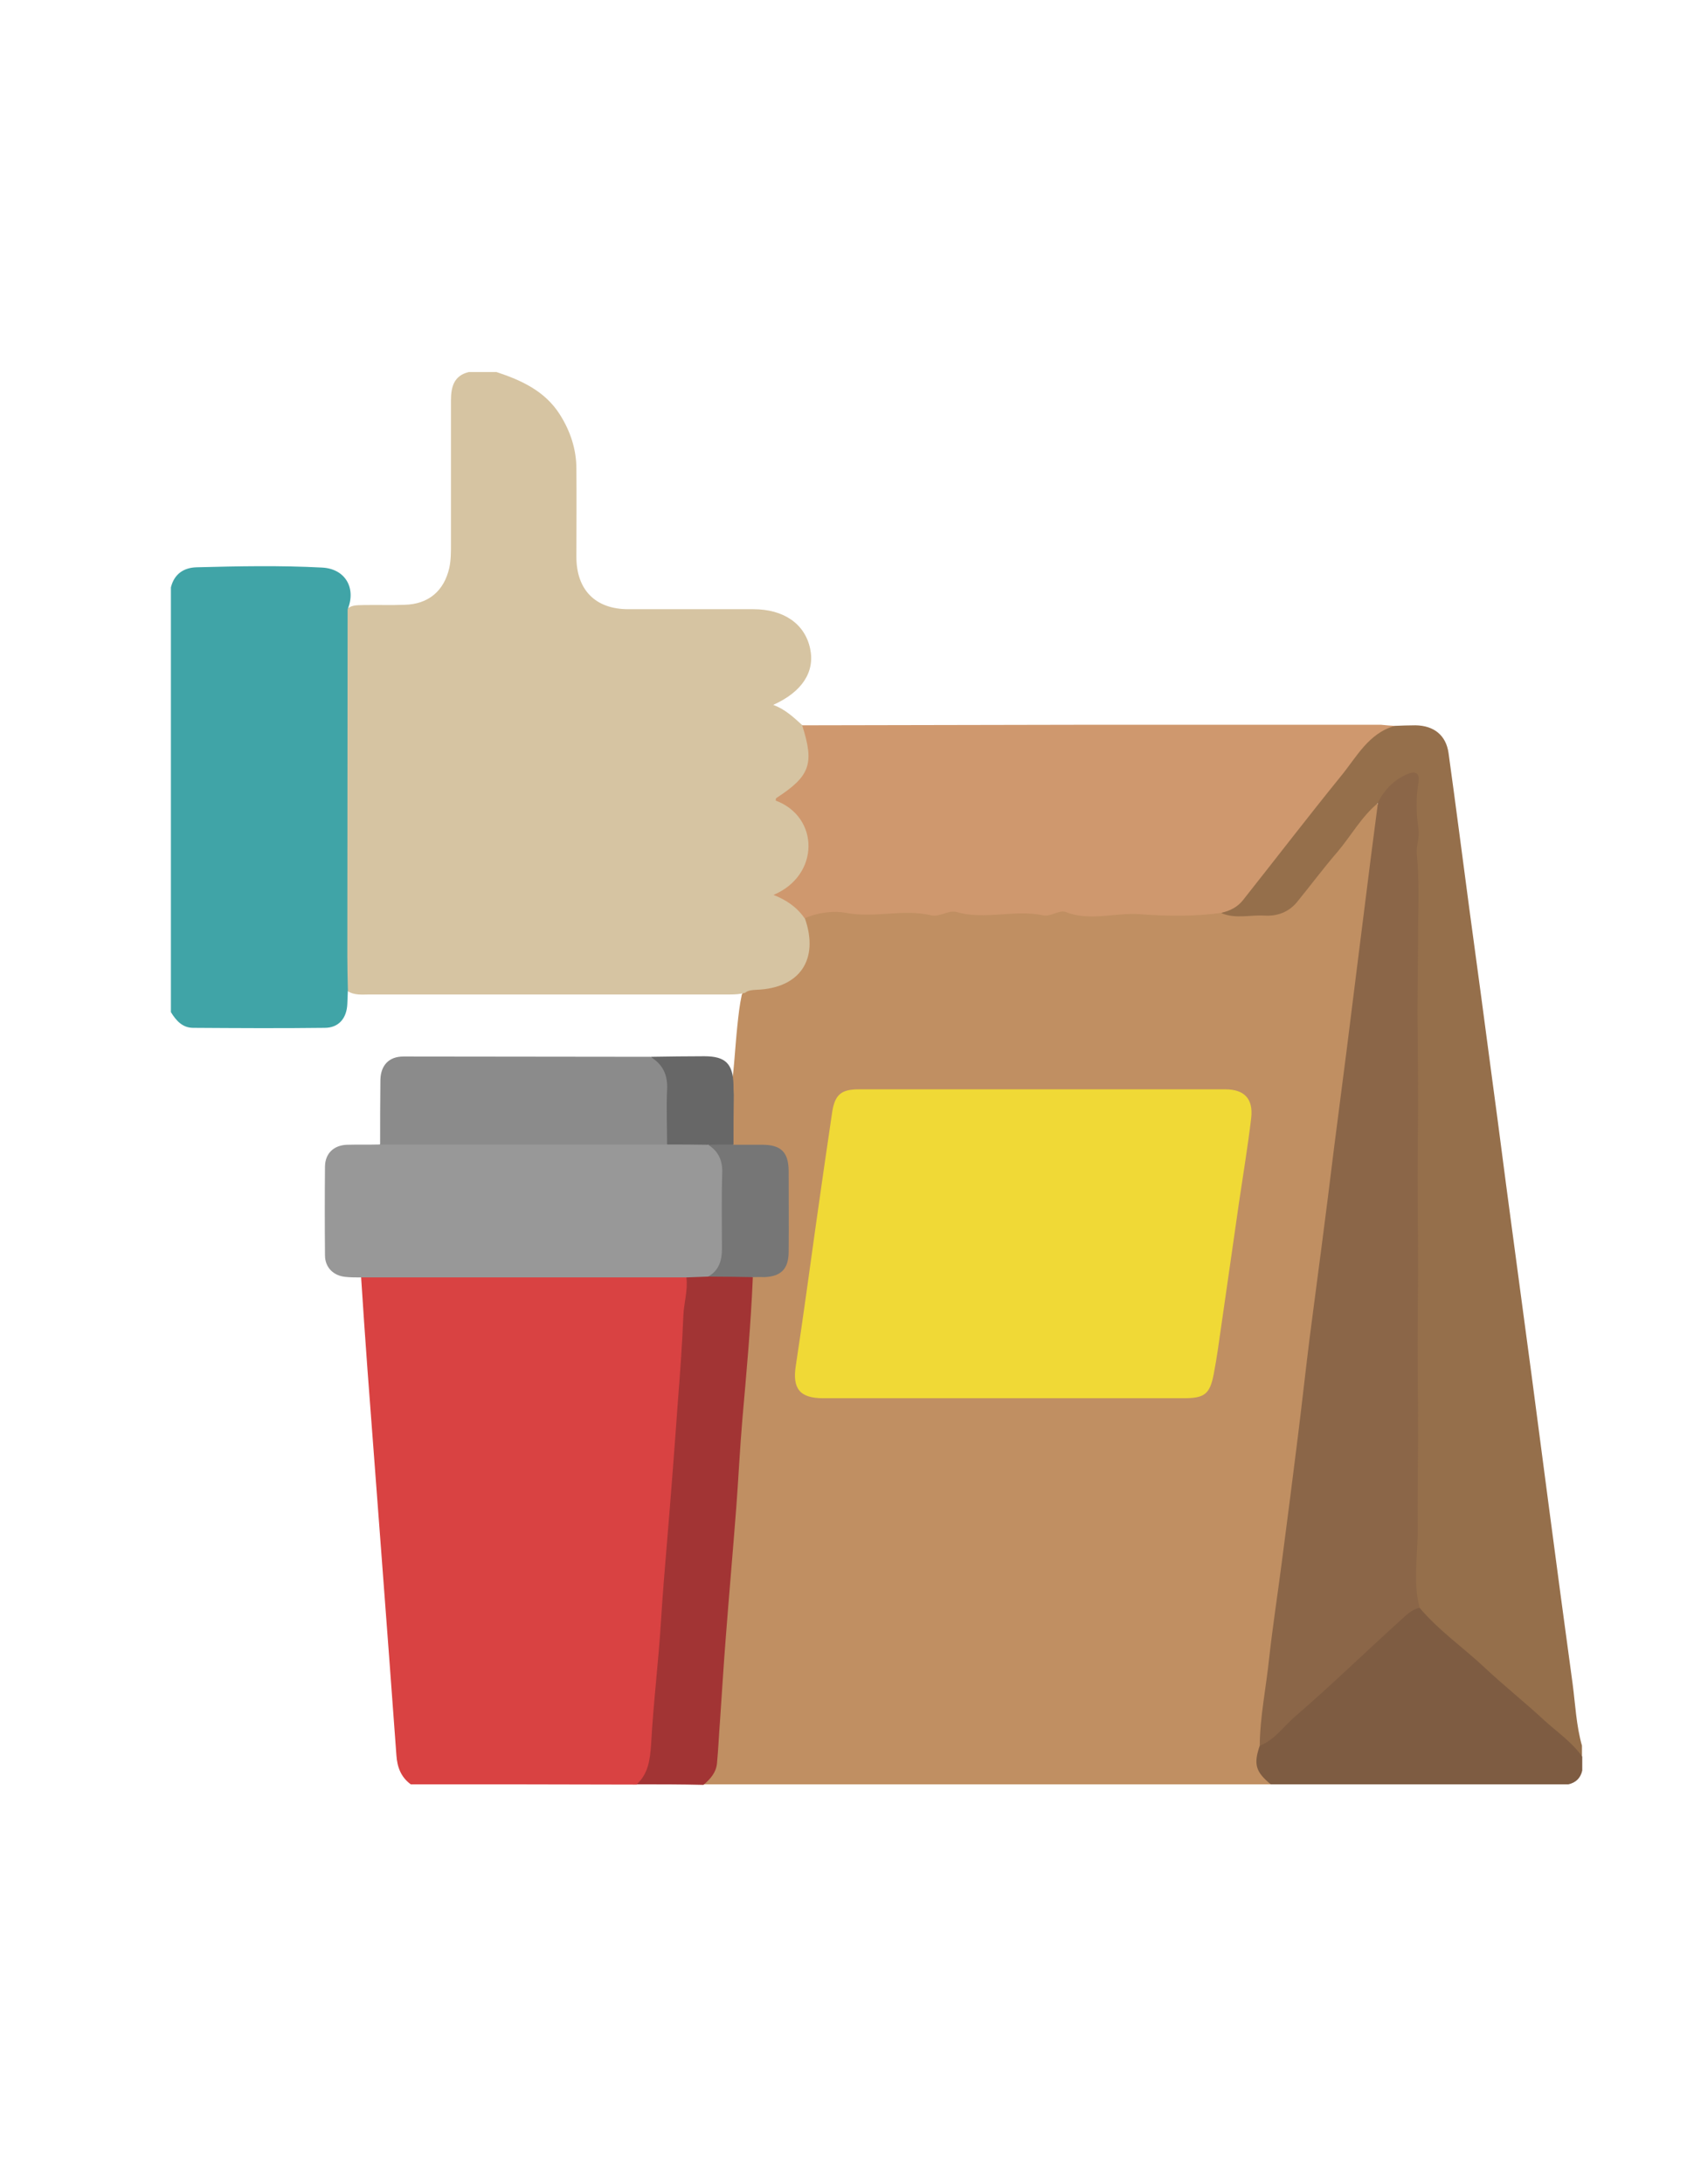 <?xml version="1.0" encoding="utf-8"?>
<!-- Generator: Adobe Illustrator 19.0.0, SVG Export Plug-In . SVG Version: 6.00 Build 0)  -->
<svg version="1.1" id="Calque_1" xmlns="http://www.w3.org/2000/svg" xmlns:xlink="http://www.w3.org/1999/xlink" x="0px" y="0px"
	 viewBox="0 0 612 792" style="enable-background:new 0 0 612 792;" xml:space="preserve">
<style type="text/css">
	.st0{fill:#C08F62;}
	.st1{fill:#D6C4A2;}
	.st2{fill:#D94242;}
	.st3{fill:#956F4B;}
	.st4{fill:#40A4A7;}
	.st5{fill:#A23434;}
	.st6{fill:#7E5C42;}
	.st7{fill:#CF986E;}
	.st8{fill:#F0D936;}
	.st9{fill:#8B6648;}
	.st10{fill:#767676;}
	.st11{fill:#676767;}
	.st12{fill:#989898;}
	.st13{fill:#8B8B8B;}
</style>
<g>
	<path class="st0" d="M461,647c-68.7,0-137.3,0-206,0c5.4-12,4.2-24.9,5.5-37.5c1.9-19,3-38.1,4.5-57.1c1.3-15.4,2.3-30.8,3.5-46.2
		c1-13.4,2.1-26.8,3.1-40.2c0.1-1,0.3-2,0.9-2.8c1.4-1.5,3.3-1.5,5.1-1.7c4.3-0.5,6.7-2.9,6.8-7.2c0.3-10.2,0.3-20.3,0-30.5
		c-0.1-4.9-2.5-6.8-7.7-7.3c-3.7-0.4-7.7,1-11.1-1.6c-2-5.8-1-11.6-0.7-17.5c1.4-8.5,1.7-17,2.6-25.5c0.4-3.8,0.8-7.5,1.6-11.2
		c1.1-2.6,3.4-2.8,5.8-3c13.9-1.4,19.4-8.9,16.6-22.2c-0.2-1-0.3-2,0-2.9c5.6-3.1,11.7-3,17.7-2.6c4.8,0.3,9.6,1,14.4-0.1
		c2-0.4,3.9-0.5,5.9,0c1,0.2,2,0.6,2.9,0.5c10.5-1.3,21.1,1.1,31.7-0.6c1.7-0.3,3.3-0.3,4.9,0.1c1.3,0.3,2.6,0.8,3.9,0.6
		c10.5-1.5,21.1,1.1,31.7-0.7c4.5-0.8,8.9,1.8,13.3,0.8c8.1-1.8,16.2,0.8,24.2-0.5c6.2,1.3,12.6,0.8,18.8,0.5
		c5.2-0.3,8.6-4,11.6-7.8c7.5-9.5,14.9-19.1,22.5-28.5c1.2-1.5,2.3-5.1,5.6-2.2c-0.2,11.5-2.3,22.8-3.8,34.2
		c-7.2,56.7-14.3,113.4-21.6,170c-5.1,40-10,80-15.3,119.9c-0.7,5.3-1.3,10.6-1.7,15.9C456.1,637.6,458.3,642.3,461,647z"/>
	<path class="st1" d="M292,333c5.2,14.9-1.8,25.3-17.5,25.9c-1.5,0.1-3,0.1-4.2,1.1c-1.8,0.5-3.6,0.6-5.4,0.6
		c-43.6,0-87.1,0-130.7,0c-2.8,0-5.7,0.4-8.2-1.3c-1.7-2.2-1.4-4.7-1.4-7.2c0-41.4,0-82.8,0-124.3c0-2.2-0.1-4.3,0.9-6.4
		c1.6-2.2,4.1-1.9,6.4-2c5-0.1,10,0.1,14.9-0.1c8.6-0.2,14.3-5,16.2-13.4c0.6-2.8,0.6-5.6,0.6-8.4c0-17.4,0-34.9,0-52.3
		c0-4.8,1-9,6.5-10.3c3.3,0,6.7,0,10,0c9.1,3,17.6,6.9,23,15.4c3.8,6,6,12.6,6,19.7c0.1,10.6,0,21.3,0,31.9c0,12,6.9,19,18.8,19
		c15.1,0,30.3,0,45.4,0c11,0,18.7,5.3,20.6,14.3c1.8,8.4-2.9,15.7-13.4,20.4c4.4,1.6,7.5,4.6,10.7,7.5c6.7,7.9,4.1,18-7.2,27.1
		c7,3.9,10.9,9.4,10.5,17.7c-0.4,8.4-4.8,13.4-12,16.6c-0.8-0.1-0.1,1.1-0.2,0.4C287.3,325.4,290.6,328.1,292,333z"/>
	<path class="st2" d="M149,647c-3.5-2.6-4.9-6.1-5.2-10.6c-3.4-46.7-7-93.3-10.5-139.9c-0.8-11.1-1.6-22.3-2.3-33.4
		c1.8-2,4.2-1.7,6.5-1.7c35.1-0.1,70.2,0,105.4,0c2,0,4,0,5.8,1c1.8,1.4,1.9,3.5,1.7,5.5c-1.2,13.9-2.1,27.9-3.2,41.8
		c-1.3,15.6-2.3,31.2-3.6,46.8c-1.3,15.4-2.4,30.9-3.6,46.3c-0.8,11-1.8,21.9-2.5,32.9c-0.3,4.9-1.4,9.2-6.5,11.4
		C203.7,647,176.3,647,149,647z"/>
	<path class="st3" d="M500,291.1c-6.1,5-9.8,11.9-14.8,17.8c-5.1,5.9-9.7,12.1-14.6,18.1c-3,3.7-7.2,5.3-11.9,5
		c-5.2-0.3-10.5,1.3-15.6-0.9c12.9-9.7,20.8-23.9,31-36c6.8-8,13-16.4,19.5-24.6c3.2-4.1,7.1-7,12.4-7.3c2.5-0.1,5-0.2,7.5-0.2
		c6.7,0.1,11.1,3.6,12,10.1c2.6,18.7,5,37.5,7.5,56.2c2.9,21.4,5.8,42.7,8.6,64.1c2.2,16.1,4.2,32.2,6.4,48.4
		c2.5,18.9,5.1,37.8,7.6,56.7c2.1,16,4.2,31.9,6.3,47.9c2.8,21.4,5.7,42.8,8.6,64.1c1,7.5,1.3,15.1,3.4,22.5c0,1.3,0,2.7,0,4
		c-5.3-2.8-9-7.5-13.4-11.3c-13.4-11.6-26.6-23.4-39.9-35.1c-2.9-2.5-6-4.8-7.2-8.7c-0.6-1.8-1-3.6-0.9-5.4
		c0.6-10.8,0-21.6,0.1-32.4c0.1-8.5,0.2-16.9,0-25.4c-0.2-10.8,0-21.6-0.1-32.4c-0.1-9.5,0-18.9,0-28.4c0-10.5,0-21,0-31.4
		c0-9.6-0.1-19.3,0-28.9c0.1-11-0.3-22,0.1-32.9c0.3-7.6,0.1-15.3,0-22.9c-0.3-18.3,0.2-36.6-0.2-54.9c0-1.3,0.6-2.9-0.8-3.7
		c-1.5-0.8-2.8,0.4-4.1,1.2C504.8,286.1,503.3,289.7,500,291.1z"/>
	<path class="st4" d="M126.2,359c-0.1,1.7-0.1,3.3-0.2,5c-0.2,5.2-3.1,8.7-8.2,8.7c-15.9,0.2-31.8,0.1-47.7,0
		c-3.9,0-6.2-2.6-8.1-5.7c0-51.3,0-102.7,0-154c1.2-4.9,4.7-7.2,9.4-7.3c15.1-0.4,30.3-0.7,45.4,0.1c8.5,0.4,12.5,7.5,9.3,15.2
		c0,41.9-0.1,83.7-0.1,125.6C126,350.7,126.1,354.9,126.2,359z"/>
	<path class="st5" d="M231,647c4.2-3.9,4.8-8.9,5.2-14.4c0.8-15,2.7-30,3.6-45c0.6-9.6,1.4-19.2,2.2-28.7
		c1.4-16.8,2.7-33.7,3.9-50.5c0.8-10.4,1.6-20.8,2-31.3c0.2-4.7,1.7-9.2,1.1-13.9c2.4-2.4,5.4-1.5,8.2-1.6c3.6,0.1,7.2-0.3,10.9,0
		c1.8,0.1,3.7,0.1,5,1.6c-0.7,17.2-2.3,34.4-3.8,51.6c-0.9,10.6-1.4,21.2-2.2,31.8c-1.2,15.7-2.6,31.4-3.8,47.1
		c-0.8,10.1-1.4,20.2-2.1,30.3c-0.4,5.1-0.6,10.3-1.1,15.4c-0.3,3.3-2.4,5.7-4.9,7.8C247,647,239,647,231,647z"/>
	<path class="st6" d="M515,583c6.9,8.2,15.7,14.3,23.4,21.5c7,6.6,14.6,12.6,21.6,19.1c4.8,4.4,10.2,8,14,13.4c0,1.7,0,3.3,0,5
		c-0.6,2.7-2.3,4.4-5,5c-36,0-72,0-108,0c-5.5-4.5-6.3-7.3-4-14c9.2-9.8,19.9-18.1,29.6-27.3c6.4-6.1,13-11.8,19.5-17.8
		C508.5,585.6,510.6,582.1,515,583z"/>
	<path class="st7" d="M506,263.2c-9.6,2.7-13.9,11.4-19.6,18.3c-12,14.8-23.6,29.9-35.4,44.8c-2,2.6-4.8,4-8,4.7
		c-9.8,1.4-19.8,1.2-29.4,0.5c-9-0.7-18,2.7-27-0.8c-2.3-0.9-5.3,1.8-8.2,1.2c-10.4-2.2-21,1.8-31.4-1.2c-2.9-0.8-6,1.9-9.2,1.2
		c-10.2-2.4-20.5,1.1-31-0.9c-4.2-0.8-10.1-0.2-14.9,2c-2.8-4.1-6.7-6.7-11.3-8.5c16.9-7.1,16.7-28.3,0.8-34.2
		c0.1-0.3,0-0.8,0.2-0.9c12.3-8,13.9-12.4,9.4-26.4c34.3-0.1,68.6-0.1,103-0.2c35.7,0,71.3,0,107,0C502.7,263,504.3,263.1,506,263.2
		z"/>
	<path class="st8" d="M364.1,507c-21.8,0-43.7,0-65.5,0c-8.5,0-11.2-3.5-9.9-11.8c2.6-17,4.9-34.1,7.3-51.2
		c1.9-13.6,3.9-27.2,5.9-40.8c1-6.3,3.3-8.2,9.6-8.2c35.5,0,71,0,106.5,0c8.8,0,17.7,0,26.5,0c6.9,0,10.2,3.4,9.4,10.4
		c-1.2,10.2-2.9,20.3-4.4,30.5c-2.2,15.1-4.3,30.2-6.5,45.2c-0.8,5.7-1.6,11.5-2.7,17.2c-1.4,7.2-3.3,8.7-10.8,8.7
		C407.7,507,385.9,507,364.1,507C364.1,507,364.1,507,364.1,507z"/>
	<path class="st9" d="M515,583c-2.9,0.6-4.9,2.7-6.9,4.5c-12.9,11.7-25.4,23.8-38.6,35.2c-4,3.5-7.2,8.3-12.5,10.3
		c0.1-10.6,2.3-21,3.4-31.6c1.3-11.7,3.1-23.3,4.6-34.9c2-15.1,3.9-30.2,5.8-45.3c1.5-12,2.8-24,4.3-36c1.4-11,2.9-22,4.3-32.9
		c1.6-12.1,3.1-24.3,4.6-36.4c1.5-11.6,3-23.3,4.5-34.9c1.5-12,3-23.9,4.5-35.9c1.5-11.6,2.9-23.3,4.4-34.9
		c0.8-6.4,1.7-12.8,2.5-19.2c2.4-4.8,6-8.4,10.9-10.4c2.8-1.2,4.3-0.1,3.8,3c-1,5.8-0.8,11.5,0,17.3c0.4,2.8-0.9,5.9-0.6,8.8
		c1,10.9,0.4,21.8,0.4,32.6c0,10.8-0.3,21.8-0.1,32.6c0.1,9,0.1,18.1,0.1,27.1c0,10.8-0.2,21.8-0.1,32.6c0.1,9.2,0.1,18.5,0.1,27.6
		c0,11-0.2,22.1-0.1,33.1c0.1,9,0.1,18.1,0.1,27.1c0,10.6-0.2,21.4-0.1,32.1C514.4,563.9,512.5,573.6,515,583z"/>
	<path class="st10" d="M273,463.1c-5.3-0.1-10.7-0.2-16-0.2c4.1-6.3,3.7-13.4,3.6-20.5c-0.1-4.6-0.1-9.3,0-13.9
		c0.1-4.2,0-8.3-3.2-11.6c-0.6-0.6-0.8-1.4-0.1-2.2c3-1.5,5.9-1.6,8.8,0.4c3.5,0,7,0,10.5,0c6.7,0,9.4,2.7,9.5,9.3
		c0,9.8,0.1,19.6,0,29.4c0,6.4-2.8,9.1-9,9.3C275.7,463,274.3,463.1,273,463.1z"/>
	<path class="st11" d="M266.1,415c-3,0-6.1,0-9.1,0.1c-4.8,2.6-9.7,1.8-14.7,0.6c-1.8-1.4-1.6-3.5-1.7-5.5c-0.1-2.6-0.2-5.3,0-7.9
		c0.5-6.9-0.1-13.4-4.5-19.1c6.5-0.1,13-0.2,19.4-0.2c7.7,0,10.4,2.7,10.6,10.4c0,1.2,0,2.3,0.1,3.5
		C266.1,402.9,266.1,408.9,266.1,415z"/>
	<path class="st12" d="M242,415c5,0,9.9,0,14.9,0.1c3.8,2.4,5.3,5.8,5.1,10.5c-0.3,9.1-0.1,18.2-0.1,27.3c0,4.2-1.1,7.8-5,10
		c-2.7,0.1-5.3,0.2-8,0.3c-39.4,0-78.7,0-118.1,0c-1.8,0-3.7,0-5.5-0.2c-4.3-0.4-7.4-3.4-7.4-7.8c-0.1-10.8-0.1-21.6,0-32.3
		c0.1-4.7,3.2-7.6,7.9-7.8c4-0.1,8,0,11.9-0.1c1.9-1.6,4.3-1.6,6.6-1.6c30.3,0,60.6,0,90.9,0C237.7,413.4,240.1,413.3,242,415z"/>
	<path class="st13" d="M242,415c-34.7,0-69.4,0-104.1,0c0-7.8,0-15.6,0.1-23.4c0.1-5.3,3.1-8.5,8.3-8.5c29.9,0,59.8,0.1,89.7,0.1
		c4.5,2.8,6.3,6.6,6,12C241.7,401.8,242,408.4,242,415z"/>
</g>
</svg>
